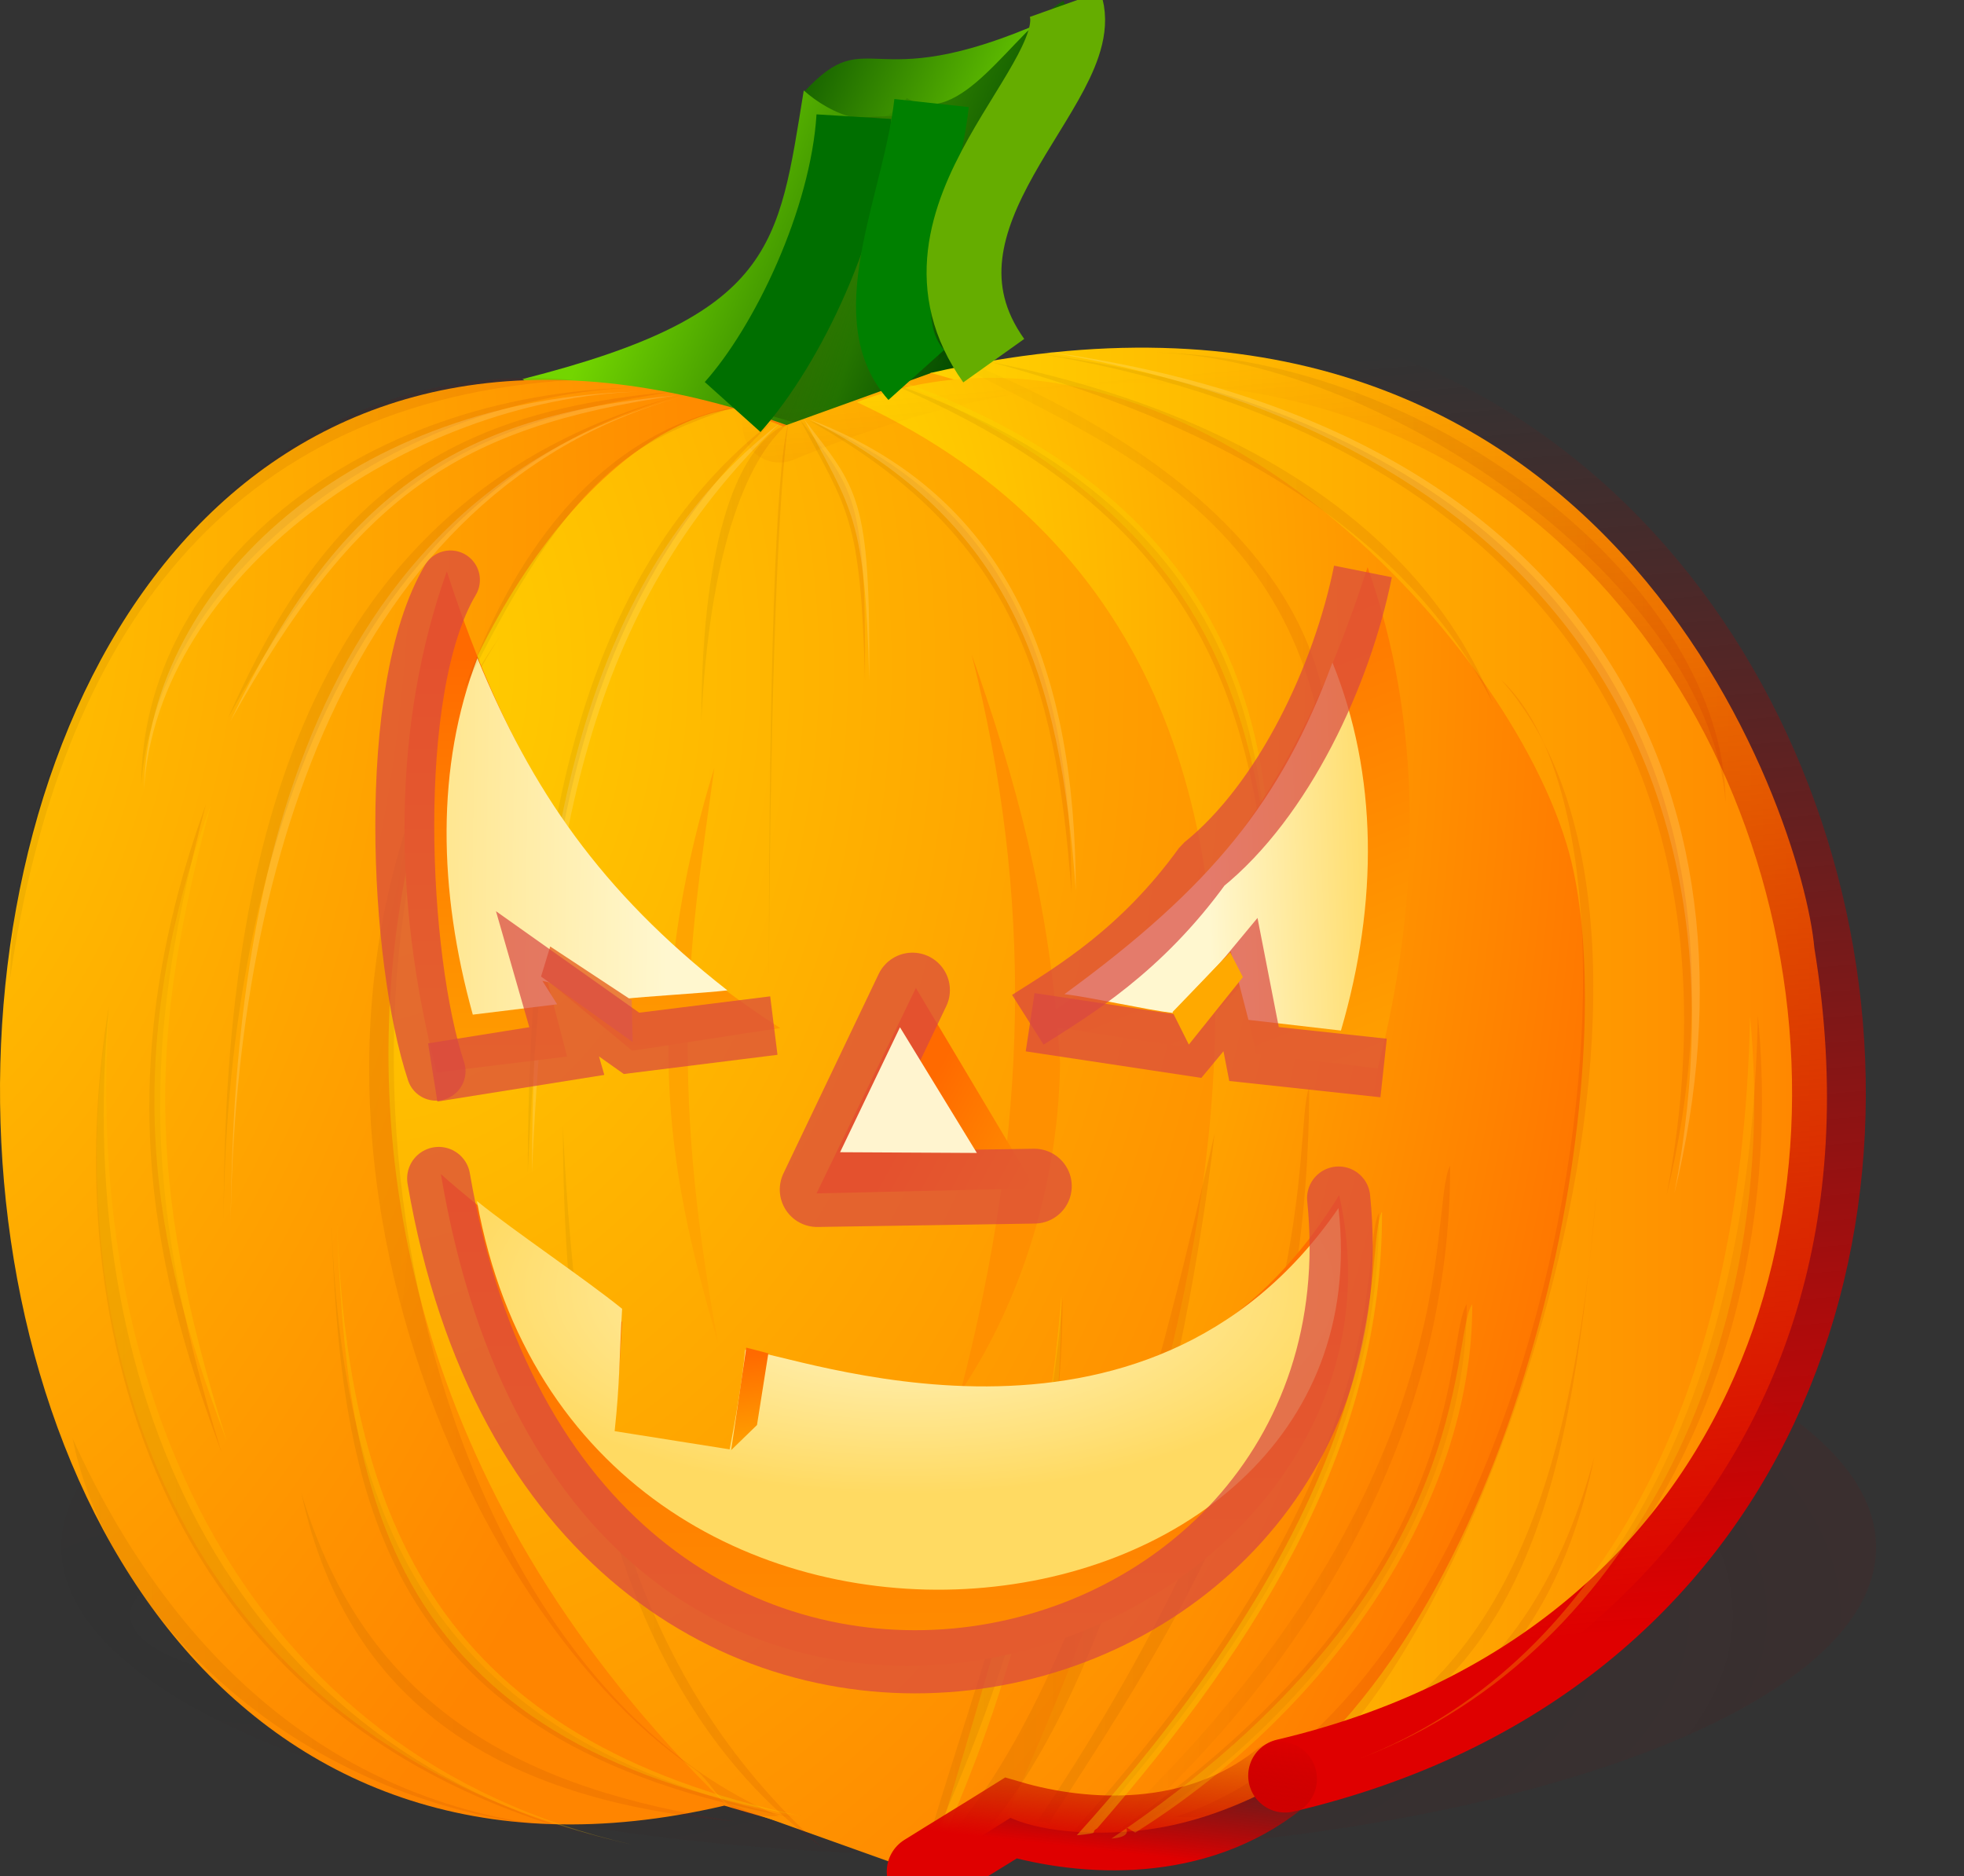 <svg width="67" height="64" viewBox="0 0 67 64" fill="none" xmlns="http://www.w3.org/2000/svg">
<rect x="0" y="0" width="67" height="64" fill="#333333" stroke="none"/>
<g clip-path="url(#clip0_201_90)">
<path fill-rule="evenodd" clip-rule="evenodd" d="M64 52.785C64 46.98 50.141 42.275 33.045 42.275C15.949 42.275 2.09 46.98 2.09 52.785C2.089 58.589 15.948 63.294 33.045 63.294C50.141 63.294 64 58.589 64 52.785L33.045 52.785H64Z" fill="url(#paint0_radial_201_90)"/>
<path fill-rule="evenodd" clip-rule="evenodd" d="M27.41 3.155C28.177 4.019 29.071 5.06 29.838 5.923C31.188 5.261 32.538 4.599 33.889 3.937C34.625 2.987 35.556 2.402 36.293 1.453C36.385 1.136 36.254 0.793 36.346 0.398C29.53 3.605 29.783 0.585 27.41 3.155Z" fill="url(#paint1_linear_201_90)"/>
<path fill-rule="evenodd" clip-rule="evenodd" d="M17.823 12.932C17.823 12.932 26.872 18.739 26.872 18.638C26.872 18.537 34.259 12.999 34.259 12.999C29.587 6.875 37.743 3.213 36.276 0.026C34.495 1.132 32.785 4.443 30.932 3.345C29.999 4.704 28.281 3.859 27.42 3.085C26.55 8.399 26.464 10.747 17.823 12.932Z" fill="url(#paint2_linear_201_90)"/>
<path fill-rule="evenodd" clip-rule="evenodd" d="M26.928 14.534C28.272 30.793 29.617 47.149 30.961 63.408C28.877 62.804 26.793 62.201 24.709 61.598C-8.937 69.475 -8.244 1.916 26.928 14.534Z" fill="url(#paint3_radial_201_90)"/>
<path fill-rule="evenodd" clip-rule="evenodd" d="M31.74 12.724C54.816 7.448 61.506 27.874 61.894 32.333C65.028 51.41 50.301 59.921 42.907 60.894C39.355 44.803 35.292 28.815 31.74 12.724Z" fill="url(#paint4_linear_201_90)"/>
<path fill-rule="evenodd" clip-rule="evenodd" d="M29.163 4.039C29.977 3.944 30.79 3.971 31.604 3.876C31.034 7.026 31.563 12.894 30.994 16.044C32.783 15.882 25.015 13.854 25.015 13.813C27.577 11.461 29.245 4.971 29.163 4.039Z" fill="url(#paint5_linear_201_90)"/>
<path fill-rule="evenodd" clip-rule="evenodd" d="M25.113 13.929C25.213 13.929 26.706 14.546 26.706 14.546L31.768 12.722L36.608 14.13L49.516 33.942C49.516 33.942 43.465 53.15 43.465 53.251C43.465 53.351 37.011 62 37.011 62H34.491L31.465 63.911L24.709 61.497C3.869 41.116 16.104 15.002 25.113 13.929Z" fill="url(#paint6_radial_201_90)"/>
<path fill-rule="evenodd" clip-rule="evenodd" d="M26.618 14.422C19.918 19.613 18.163 28.858 18.145 40.018C18.667 28.752 19.99 20.728 26.618 14.422Z" fill="#FFF4CC" fill-opacity="0.188"/>
<path fill-rule="evenodd" clip-rule="evenodd" d="M24.37 26.191C23.575 31.949 22.753 36.338 24.491 45.801C22.996 40.632 21.647 35.037 24.37 26.191Z" fill="#FFA400"/>
<path fill-rule="evenodd" clip-rule="evenodd" d="M28.045 63.024C21.344 58.118 19.219 48.974 19.201 38.427C19.723 49.074 21.416 57.064 28.045 63.024Z" fill="url(#paint7_linear_201_90)"/>
<path fill-rule="evenodd" clip-rule="evenodd" d="M29.229 13.717C50.303 23.495 38.655 52.475 34.339 61.95C35.381 62.486 37.23 62.62 38.826 62.453C40.423 62.285 41.919 61.766 43.415 60.995C52.221 54.223 55.458 36.249 53.532 29.102C51.512 21.713 40.18 9.614 29.229 13.717Z" fill="url(#paint8_radial_201_90)"/>
<path fill-rule="evenodd" clip-rule="evenodd" d="M31.402 63.674C36.805 58.721 39.843 45.582 41.436 38.666C40.415 47.237 37.921 57.24 33.786 62.302C33.042 62.988 31.727 63.705 31.402 63.674Z" fill="url(#paint9_linear_201_90)"/>
<path fill-rule="evenodd" clip-rule="evenodd" d="M29.898 12.88C39.975 16.273 43.17 22.595 43.197 29.888C42.412 22.525 39.866 17.001 29.898 12.88Z" fill="url(#paint10_linear_201_90)"/>
<path fill-rule="evenodd" clip-rule="evenodd" d="M26.571 61.951C13.673 56.448 9.791 32.813 17.075 21.678C7.257 36.008 15.463 54.731 23.634 60.311C24.52 60.905 24.473 62.068 26.571 61.951Z" fill="url(#paint11_linear_201_90)"/>
<path fill-rule="evenodd" clip-rule="evenodd" d="M31.653 63.9C34.8 57.131 36.191 51.066 36.21 44.174C35.665 51.132 33.973 56.067 31.653 63.9Z" fill="#F7DE00" fill-opacity="0.252"/>
<path fill-rule="evenodd" clip-rule="evenodd" d="M31.331 63.9C34.479 57.131 36.229 51.156 36.248 44.263C35.703 51.221 33.651 56.067 31.331 63.9Z" fill="url(#paint12_linear_201_90)"/>
<path fill-rule="evenodd" clip-rule="evenodd" d="M35.373 62.16C45.458 47.178 44.056 38.642 44.665 37.079C44.619 48.201 41.015 54.137 35.986 61.883C35.458 62.666 36.169 62.05 35.373 62.16Z" fill="url(#paint13_linear_201_90)"/>
<path fill-rule="evenodd" clip-rule="evenodd" d="M15.04 40.051C16.308 41.218 19.955 43.932 21.222 45.099C21.121 47.044 21.041 47.896 20.857 49.841C20.857 49.841 24.167 50.414 24.891 50.547C25.056 49.597 25.318 47.927 25.422 46.689C27.055 46.835 39.248 51.319 45.684 40.768C49.292 56.79 19.624 67.281 15.04 40.051Z" fill="url(#paint14_linear_201_90)"/>
<path fill-rule="evenodd" clip-rule="evenodd" d="M30.023 12.755C40.1 16.147 43.296 22.469 43.322 29.762C42.538 22.4 39.992 16.875 30.023 12.755Z" fill="#F7DE00" fill-opacity="0.251"/>
<path fill-rule="evenodd" clip-rule="evenodd" d="M27.284 14.299C29.122 16.697 29.55 16.901 29.508 23.221C29.367 17.658 28.934 17.413 27.284 14.299Z" fill="url(#paint15_linear_201_90)"/>
<path fill-rule="evenodd" clip-rule="evenodd" d="M46.654 19.35C44.575 25.754 41.707 30.817 35.275 34.936C36.252 35.062 39.359 35.574 40.336 35.7L42.344 33.63L42.855 35.952C43.832 36.078 46.021 36.324 46.998 36.45C48.532 30.483 48.496 24.532 46.654 19.35Z" fill="url(#paint16_linear_201_90)"/>
<path fill-rule="evenodd" clip-rule="evenodd" d="M31.2 11.661C40.166 14.905 45.945 20.086 45.304 26.698C44.504 17.229 37.117 14.953 32.423 12.284C31.977 12.927 31.999 11.602 31.2 11.661Z" fill="url(#paint17_linear_201_90)"/>
<path fill-rule="evenodd" clip-rule="evenodd" d="M15.243 19.49C17.322 25.894 20.189 30.957 26.621 35.076C25.645 35.202 22.537 35.714 21.56 35.84L18.667 33.44L19.345 36.041C18.369 36.168 15.875 36.464 14.898 36.59C13.364 30.623 13.4 24.672 15.243 19.49Z" fill="url(#paint18_linear_201_90)"/>
<path fill-rule="evenodd" clip-rule="evenodd" d="M26.395 14.341C19.694 19.531 18.022 28.858 18.004 40.018C18.526 28.752 19.766 20.646 26.395 14.341Z" fill="url(#paint19_linear_201_90)"/>
<path fill-rule="evenodd" clip-rule="evenodd" d="M45.455 22.601C43.714 27.303 41.354 30.237 36.312 33.915C37.131 34.007 39.191 34.464 40.01 34.557L41.985 32.458L42.59 34.792C43.409 34.885 44.925 35.065 45.745 35.157C47.03 30.776 47 26.406 45.455 22.601Z" fill="url(#paint20_linear_201_90)"/>
<path fill-rule="evenodd" clip-rule="evenodd" d="M16.287 22.453C18.133 26.936 20.479 30.395 24.815 33.786C24.064 33.876 21.998 33.991 21.247 34.081L18.504 33.463L19.007 34.261C18.257 34.35 16.88 34.525 16.129 34.614C14.95 30.371 14.871 26.138 16.287 22.453Z" fill="url(#paint21_linear_201_90)"/>
<path fill-rule="evenodd" clip-rule="evenodd" d="M33.147 22.328C35.24 30.582 35.115 38.415 32.77 47.472C34.53 44.885 36.101 40.873 36.164 36.269C35.849 30.785 34.592 26.415 33.147 22.328Z" fill="#FF9000"/>
<path fill-rule="evenodd" clip-rule="evenodd" d="M37.729 62.72C50.406 54.197 49.23 45.63 50.037 44.494C50.053 51.214 45.274 58.287 38.539 62.518C37.792 62.072 38.782 62.64 37.729 62.72Z" fill="url(#paint22_linear_201_90)"/>
<path d="M46.496 19.495C45.789 23.016 43.798 27.295 41.035 29.517C38.938 32.422 36.651 33.783 35.063 34.789" stroke="#D94842" stroke-opacity="0.704" stroke-width="2.01" stroke-linejoin="bevel"/>
<path d="M15.366 19.784C13.126 23.555 13.616 32.772 14.876 36.543" stroke="#D94842" stroke-opacity="0.704" stroke-width="2.01" stroke-linecap="round" stroke-linejoin="round"/>
<path fill-rule="evenodd" clip-rule="evenodd" d="M18.457 33.315L18.77 32.289L21.55 34.122L21.583 35.551L18.457 33.315Z" fill="#EB7F3D"/>
<path d="M14.762 36.586L19.336 35.856L18.677 33.562L21.543 35.593L26.399 34.987" stroke="#D94842" stroke-opacity="0.704" stroke-width="2.01"/>
<path d="M47.201 36.434L42.78 35.957L42.318 33.588L40.572 35.693L35.142 34.873" stroke="#D94842" stroke-opacity="0.704" stroke-width="2.01"/>
<path fill-rule="evenodd" clip-rule="evenodd" d="M36.492 62.609C47.941 49.925 46.35 42.698 47.041 41.375C47.054 49.204 42.897 55.817 37.187 62.374C36.93 62.547 37.395 62.516 36.492 62.609Z" fill="url(#paint23_linear_201_90)"/>
<path fill-rule="evenodd" clip-rule="evenodd" d="M37.522 62.72C50.312 50.836 48.688 41.196 49.471 39.766C49.486 48.229 45.28 56.237 38.309 62.466C37.584 61.904 38.544 62.619 37.522 62.72Z" fill="url(#paint24_linear_201_90)"/>
<path fill-rule="evenodd" clip-rule="evenodd" d="M16.269 40.972C17.537 42 19.955 43.621 21.223 44.649C21.121 46.361 21.152 47.111 20.968 48.823C20.968 48.823 24.167 49.327 24.891 49.444C25.056 48.609 25.318 47.139 25.422 46.049C27.055 46.177 39.04 50.858 45.661 41.214C47.445 56.942 19.735 60.215 16.269 40.972Z" fill="url(#paint25_radial_201_90)"/>
<path d="M14.966 40.203C19.222 65.029 47.506 58.953 45.667 40.871" stroke="#D94842" stroke-opacity="0.704" stroke-width="2.154" stroke-linecap="round"/>
<path fill-rule="evenodd" clip-rule="evenodd" d="M40.096 61.983C52.869 57.855 57.519 29.1 51.205 23.183C59.387 32.399 49.7 58.055 43.916 60.741C42.987 61.335 42.297 62.1 40.096 61.983Z" fill="url(#paint26_linear_201_90)"/>
<path fill-rule="evenodd" clip-rule="evenodd" d="M31.566 11.801C41.959 14.143 48.184 18.53 50.934 23.998C48.217 17.367 41.009 13.493 32.264 12.07C31.621 12.664 32.472 11.908 31.566 11.801Z" fill="url(#paint27_linear_201_90)"/>
<path fill-rule="evenodd" clip-rule="evenodd" d="M19.559 12.962C6.307 11.824 0.42 25.983 0.346 33.365C2.036 21.792 7.68 13.657 19.559 12.962Z" fill="url(#paint28_linear_201_90)"/>
<path fill-rule="evenodd" clip-rule="evenodd" d="M46.731 59.793C56.353 56.117 61.007 45.204 59.967 34.632C59.703 48.038 54.592 56.72 46.731 59.793Z" fill="url(#paint29_linear_201_90)"/>
<path fill-rule="evenodd" clip-rule="evenodd" d="M20.502 62.416C10.912 62.213 3.764 55.53 2.479 49.079C6.308 57.517 12.586 62.164 20.502 62.416Z" fill="url(#paint30_linear_201_90)"/>
<path fill-rule="evenodd" clip-rule="evenodd" d="M44.021 60.48C48.37 59.817 52.878 57.211 54.389 49.702C52.435 56.969 48.242 59.375 44.021 60.48Z" fill="url(#paint31_linear_201_90)"/>
<path fill-rule="evenodd" clip-rule="evenodd" d="M35.512 11.97C54.285 14.474 60.467 27.006 57.12 40.706C60.135 25.008 51.559 14.551 35.512 11.97Z" fill="#FFF4CC" fill-opacity="0.188"/>
<path fill-rule="evenodd" clip-rule="evenodd" d="M39.423 12.024C49.012 12.227 58.849 20.095 58.867 27.388C58.322 20.026 47.338 12.276 39.423 12.024Z" fill="url(#paint32_linear_201_90)"/>
<path fill-rule="evenodd" clip-rule="evenodd" d="M23.004 13.356C15.525 14.01 11.266 16.594 7.786 24.484C12.07 16.684 15.744 14.446 23.004 13.356Z" fill="url(#paint33_linear_201_90)"/>
<path fill-rule="evenodd" clip-rule="evenodd" d="M43.971 60.466C52.314 57.938 53.614 50.193 54.48 40.427C53.648 50.98 51.14 57.843 43.971 60.466Z" fill="url(#paint34_linear_201_90)"/>
<path fill-rule="evenodd" clip-rule="evenodd" d="M31.245 33.704L27.856 40.712L35.321 40.539L31.245 33.704Z" fill="url(#paint35_linear_201_90)"/>
<path d="M31.128 33.776L27.878 40.581L35.285 40.465" stroke="#D94842" stroke-opacity="0.704" stroke-width="2.553" stroke-linecap="round" stroke-linejoin="round"/>
<path fill-rule="evenodd" clip-rule="evenodd" d="M30.702 35.045L28.659 39.307L33.325 39.332L30.702 35.045Z" fill="#FFF4CF"/>
<path fill-rule="evenodd" clip-rule="evenodd" d="M42.4 33.333L41.965 32.485L40 34.525L40.556 35.635L42.4 33.333Z" fill="#FFA900"/>
<path fill-rule="evenodd" clip-rule="evenodd" d="M23.504 13.47C9.502 17.136 7.887 32.385 7.867 42.2C7.912 30.088 11.691 16.582 23.504 13.47Z" fill="#FFF4CC" fill-opacity="0.189"/>
<path fill-rule="evenodd" clip-rule="evenodd" d="M21.714 13.22C12.124 13.423 4.835 19.497 4.817 26.791C5.362 19.428 13.799 13.471 21.714 13.22Z" fill="url(#paint36_linear_201_90)"/>
<path d="M26.592 14.521C62.902 -0.673 76.619 52.873 43.839 60.576" stroke="url(#paint37_linear_201_90)" stroke-width="2.516" stroke-linecap="round" stroke-linejoin="round"/>
<path fill-rule="evenodd" clip-rule="evenodd" d="M27.575 14.331C34.578 17.23 36.537 23.175 36.555 30.468C36.01 23.106 34.532 18.22 27.575 14.331Z" fill="url(#paint38_linear_201_90)"/>
<path fill-rule="evenodd" clip-rule="evenodd" d="M23.733 13.348C8.848 16.973 7.644 32.119 7.625 41.935C7.669 29.822 11.571 16.378 23.733 13.348Z" fill="url(#paint39_linear_201_90)"/>
<path fill-rule="evenodd" clip-rule="evenodd" d="M21.572 62.929C5.273 59.304 1.995 44.854 3.713 34.475C2.846 47.497 8.255 59.899 21.572 62.929Z" fill="#FFBF00" fill-opacity="0.282"/>
<path fill-rule="evenodd" clip-rule="evenodd" d="M21.808 13.361C12.218 13.564 5.07 19.826 4.911 26.931C5.362 19.663 13.893 13.612 21.808 13.361Z" fill="#FFF4CC" fill-opacity="0.188"/>
<path fill-rule="evenodd" clip-rule="evenodd" d="M35.246 12.036C54.019 14.54 60.201 27.072 56.854 40.772C59.869 25.074 51.292 14.618 35.246 12.036Z" fill="url(#paint40_linear_201_90)"/>
<path fill-rule="evenodd" clip-rule="evenodd" d="M23.07 13.489C15.492 14.176 11.532 16.926 7.852 24.617C12.17 16.883 15.611 14.579 23.07 13.489Z" fill="#FFF4CC" fill-opacity="0.188"/>
<path fill-rule="evenodd" clip-rule="evenodd" d="M7.026 27.438C5.011 35.15 4.699 40.291 7.553 49.534C5.436 43.8 3.537 37.065 7.026 27.438Z" fill="url(#paint41_linear_201_90)"/>
<path fill-rule="evenodd" clip-rule="evenodd" d="M7.199 27.438C5.184 35.01 4.872 40.057 7.725 49.132C5.609 43.503 3.71 36.89 7.199 27.438Z" fill="#FFBF00" fill-opacity="0.434"/>
<path fill-rule="evenodd" clip-rule="evenodd" d="M21.35 62.929C5.052 59.304 1.951 44.766 3.713 34.343C2.447 47.718 8.034 59.899 21.35 62.929Z" fill="url(#paint42_linear_201_90)"/>
<path fill-rule="evenodd" clip-rule="evenodd" d="M25.047 62.13C17.68 61.477 11.935 58.593 10.278 50.927C12.506 58.354 17.896 61.041 25.047 62.13Z" fill="url(#paint43_linear_201_90)"/>
<path fill-rule="evenodd" clip-rule="evenodd" d="M24.943 49.47L25.824 48.614L26.211 46.169L25.458 45.973L24.943 49.47Z" fill="url(#paint44_linear_201_90)"/>
<path fill-rule="evenodd" clip-rule="evenodd" d="M27.114 62.011C12.981 59.519 11.59 51.098 11.294 41.312C11.623 52.239 14.97 59.425 27.114 62.011Z" fill="url(#paint45_linear_201_90)"/>
<path fill-rule="evenodd" clip-rule="evenodd" d="M46.418 59.98C56.039 56.304 60.741 45.248 59.701 34.676C59.437 48.082 54.279 56.907 46.418 59.98Z" fill="#FFBF00" fill-opacity="0.283"/>
<path fill-rule="evenodd" clip-rule="evenodd" d="M25.051 13.886C19.331 15.017 16.796 20.832 15.815 23.567C19.518 15.989 21.655 15.062 25.051 13.886Z" fill="url(#paint46_linear_201_90)"/>
<path fill-rule="evenodd" clip-rule="evenodd" d="M26.893 14.443C26.457 15.934 26.231 23.082 26.229 33.363C26.288 22.985 26.559 16.771 26.893 14.443Z" fill="url(#paint47_linear_201_90)"/>
<path fill-rule="evenodd" clip-rule="evenodd" d="M26.893 14.443C24.947 15.242 23.935 19.073 23.925 24.584C24.192 19.021 25.401 15.691 26.893 14.443Z" fill="url(#paint48_linear_201_90)"/>
<path fill-rule="evenodd" clip-rule="evenodd" d="M27.43 14.299C29.268 16.697 29.695 16.901 29.654 23.221C29.513 17.658 29.08 17.413 27.43 14.299Z" fill="#FFF4CC" fill-opacity="0.188"/>
<path fill-rule="evenodd" clip-rule="evenodd" d="M27.604 14.302C34.607 16.969 36.682 23.088 36.701 30.381C36.156 23.019 34.532 17.814 27.604 14.302Z" fill="#FFF4CC" fill-opacity="0.188"/>
<path d="M43.65 60.688C40.786 62.981 36.993 62.754 34.484 62.022C33.467 62.659 32.544 63.213 31.527 63.85" stroke="url(#paint49_linear_201_90)" stroke-width="2.553" stroke-linecap="round"/>
<path d="M29.129 3.98C28.909 7.538 26.859 11.805 24.993 13.885" stroke="#006F00" stroke-width="2.553"/>
<path fill-rule="evenodd" clip-rule="evenodd" d="M36.734 62.609C48.183 49.925 46.456 42.653 47.147 41.33C47.161 49.159 43.139 55.817 37.428 62.374C37.135 62.535 37.636 62.516 36.734 62.609Z" fill="#F7DE00" fill-opacity="0.34"/>
<path fill-rule="evenodd" clip-rule="evenodd" d="M27.303 61.949C13.17 59.456 11.779 51.035 11.482 41.249C11.811 52.177 15.159 59.362 27.303 61.949Z" fill="#F7DE00" fill-opacity="0.251"/>
<path fill-rule="evenodd" clip-rule="evenodd" d="M37.917 62.72C50.594 54.197 49.419 45.63 50.225 44.494C50.241 51.214 45.463 58.287 38.728 62.518C37.981 62.072 38.971 62.64 37.917 62.72Z" fill="#F7DE00" fill-opacity="0.251"/>
<path d="M31.779 3.516C31.417 6.841 29.392 10.711 31.258 12.791" stroke="#008000" stroke-width="2.553"/>
<path d="M36.334 0.149C37.273 2.785 30.367 7.345 33.901 12.304" stroke="#65AD00" stroke-width="2.553"/>
</g>
<defs>
<radialGradient id="paint0_radial_201_90" cx="0" cy="0" r="1" gradientUnits="userSpaceOnUse" gradientTransform="translate(11.254 55.087) scale(62.793 21.319)">
<stop stop-opacity="0"/>
<stop offset="1" stop-color="#AD0000" stop-opacity="0.09"/>
</radialGradient>
<linearGradient id="paint1_linear_201_90" x1="35.995" y1="3.14" x2="26.996" y2="-0.972" gradientUnits="userSpaceOnUse">
<stop stop-color="#73D500"/>
<stop offset="1" stop-color="#004700"/>
</linearGradient>
<linearGradient id="paint2_linear_201_90" x1="23.279" y1="4.148" x2="34.588" y2="9.076" gradientUnits="userSpaceOnUse">
<stop stop-color="#73D500"/>
<stop offset="1" stop-color="#004700"/>
</linearGradient>
<radialGradient id="paint3_radial_201_90" cx="0" cy="0" r="1" gradientUnits="userSpaceOnUse" gradientTransform="translate(-7.145 18.082) scale(33.569 54.698)">
<stop stop-color="#FFD200"/>
<stop offset="1" stop-color="#FF8500"/>
</radialGradient>
<linearGradient id="paint4_linear_201_90" x1="31.74" y1="36.377" x2="62.325" y2="36.377" gradientUnits="userSpaceOnUse">
<stop stop-color="#FFD200"/>
<stop offset="1" stop-color="#FF8500"/>
</linearGradient>
<linearGradient id="paint5_linear_201_90" x1="24.262" y1="8.249" x2="29.658" y2="9.847" gradientUnits="userSpaceOnUse">
<stop stop-opacity="0.529"/>
<stop offset="1" stop-opacity="0"/>
</linearGradient>
<radialGradient id="paint6_radial_201_90" cx="0" cy="0" r="1" gradientUnits="userSpaceOnUse" gradientTransform="translate(12.464 22.72) scale(37.888 53.481)">
<stop stop-color="#FFD200"/>
<stop offset="1" stop-color="#FF8500"/>
</radialGradient>
<linearGradient id="paint7_linear_201_90" x1="19.201" y1="38.427" x2="28.045" y2="38.427" gradientUnits="userSpaceOnUse">
<stop stop-opacity="0.051"/>
<stop offset="1" stop-color="#AD0000" stop-opacity="0.09"/>
</linearGradient>
<radialGradient id="paint8_radial_201_90" cx="0" cy="0" r="1" gradientUnits="userSpaceOnUse" gradientTransform="translate(27.159 21.808) scale(30.177 60.294)">
<stop stop-color="#FFDF00"/>
<stop offset="1" stop-color="#FF6F00"/>
</radialGradient>
<linearGradient id="paint9_linear_201_90" x1="31.402" y1="38.666" x2="41.436" y2="38.666" gradientUnits="userSpaceOnUse">
<stop stop-opacity="0.051"/>
<stop offset="1" stop-color="#AD0000" stop-opacity="0.09"/>
</linearGradient>
<linearGradient id="paint10_linear_201_90" x1="29.898" y1="12.88" x2="43.196" y2="12.88" gradientUnits="userSpaceOnUse">
<stop stop-opacity="0.051"/>
<stop offset="1" stop-color="#AD0000" stop-opacity="0.09"/>
</linearGradient>
<linearGradient id="paint11_linear_201_90" x1="0.015" y1="33.637" x2="22.425" y2="35.824" gradientUnits="userSpaceOnUse">
<stop stop-opacity="0.051"/>
<stop offset="1" stop-color="#AD0000" stop-opacity="0.09"/>
</linearGradient>
<linearGradient id="paint12_linear_201_90" x1="31.331" y1="44.263" x2="36.248" y2="44.263" gradientUnits="userSpaceOnUse">
<stop stop-opacity="0.051"/>
<stop offset="1" stop-color="#AD0000" stop-opacity="0.09"/>
</linearGradient>
<linearGradient id="paint13_linear_201_90" x1="35.373" y1="37.079" x2="44.665" y2="37.079" gradientUnits="userSpaceOnUse">
<stop stop-opacity="0.051"/>
<stop offset="1" stop-color="#AD0000" stop-opacity="0.09"/>
</linearGradient>
<linearGradient id="paint14_linear_201_90" x1="25.956" y1="40.65" x2="25.991" y2="64.861" gradientUnits="userSpaceOnUse">
<stop stop-color="#FF6A00"/>
<stop offset="1" stop-color="#FF9F00"/>
</linearGradient>
<linearGradient id="paint15_linear_201_90" x1="27.284" y1="14.299" x2="29.511" y2="14.299" gradientUnits="userSpaceOnUse">
<stop stop-opacity="0.051"/>
<stop offset="1" stop-color="#AD0000" stop-opacity="0.09"/>
</linearGradient>
<linearGradient id="paint16_linear_201_90" x1="30.602" y1="21.352" x2="37.752" y2="39.455" gradientUnits="userSpaceOnUse">
<stop stop-color="#FF6A00"/>
<stop offset="1" stop-color="#FF9F00"/>
</linearGradient>
<linearGradient id="paint17_linear_201_90" x1="31.2" y1="11.659" x2="45.353" y2="11.659" gradientUnits="userSpaceOnUse">
<stop stop-opacity="0"/>
<stop offset="1" stop-color="#AD0000" stop-opacity="0.09"/>
</linearGradient>
<linearGradient id="paint18_linear_201_90" x1="21.947" y1="22.427" x2="21.947" y2="36.857" gradientUnits="userSpaceOnUse">
<stop stop-color="#FF6A00"/>
<stop offset="1" stop-color="#FF9F00"/>
</linearGradient>
<linearGradient id="paint19_linear_201_90" x1="18.004" y1="14.341" x2="26.395" y2="14.341" gradientUnits="userSpaceOnUse">
<stop stop-opacity="0.051"/>
<stop offset="1" stop-color="#AD0000" stop-opacity="0.09"/>
</linearGradient>
<linearGradient id="paint20_linear_201_90" x1="41.143" y1="28.968" x2="47.273" y2="28.725" gradientUnits="userSpaceOnUse">
<stop stop-color="#FFF7CF"/>
<stop offset="1" stop-color="#FFDA62"/>
</linearGradient>
<linearGradient id="paint21_linear_201_90" x1="22.812" y1="28.013" x2="9.484" y2="27.797" gradientUnits="userSpaceOnUse">
<stop stop-color="#FFF7CF"/>
<stop offset="1" stop-color="#FFDA62"/>
</linearGradient>
<linearGradient id="paint22_linear_201_90" x1="37.729" y1="44.494" x2="50.037" y2="44.494" gradientUnits="userSpaceOnUse">
<stop stop-opacity="0.051"/>
<stop offset="1" stop-color="#AD0000" stop-opacity="0.09"/>
</linearGradient>
<linearGradient id="paint23_linear_201_90" x1="36.492" y1="41.375" x2="47.041" y2="41.375" gradientUnits="userSpaceOnUse">
<stop stop-opacity="0.051"/>
<stop offset="1" stop-color="#AD0000" stop-opacity="0.09"/>
</linearGradient>
<linearGradient id="paint24_linear_201_90" x1="37.522" y1="39.766" x2="49.471" y2="39.766" gradientUnits="userSpaceOnUse">
<stop stop-opacity="0"/>
<stop offset="1" stop-color="#AD0000" stop-opacity="0.09"/>
</linearGradient>
<radialGradient id="paint25_radial_201_90" cx="0" cy="0" r="1" gradientUnits="userSpaceOnUse" gradientTransform="translate(30.907 44.003) scale(15.473 6.961)">
<stop stop-color="#FFF7CF"/>
<stop offset="1" stop-color="#FFDA62"/>
</radialGradient>
<linearGradient id="paint26_linear_201_90" x1="27.263" y1="34.705" x2="50.099" y2="37.064" gradientUnits="userSpaceOnUse">
<stop stop-opacity="0.051"/>
<stop offset="1" stop-color="#AD0000" stop-opacity="0.09"/>
</linearGradient>
<linearGradient id="paint27_linear_201_90" x1="31.566" y1="11.801" x2="50.934" y2="11.801" gradientUnits="userSpaceOnUse">
<stop stop-opacity="0.051"/>
<stop offset="1" stop-color="#AD0000" stop-opacity="0.09"/>
</linearGradient>
<linearGradient id="paint28_linear_201_90" x1="0.346" y1="12.897" x2="19.559" y2="12.897" gradientUnits="userSpaceOnUse">
<stop stop-opacity="0.051"/>
<stop offset="1" stop-color="#AD0000" stop-opacity="0.09"/>
</linearGradient>
<linearGradient id="paint29_linear_201_90" x1="46.731" y1="34.632" x2="60.11" y2="34.632" gradientUnits="userSpaceOnUse">
<stop stop-opacity="0.051"/>
<stop offset="1" stop-color="#AD0000" stop-opacity="0.09"/>
</linearGradient>
<linearGradient id="paint30_linear_201_90" x1="2.479" y1="49.079" x2="20.502" y2="49.079" gradientUnits="userSpaceOnUse">
<stop stop-opacity="0.051"/>
<stop offset="1" stop-color="#AD0000" stop-opacity="0.09"/>
</linearGradient>
<linearGradient id="paint31_linear_201_90" x1="44.021" y1="49.702" x2="54.389" y2="49.702" gradientUnits="userSpaceOnUse">
<stop stop-opacity="0.051"/>
<stop offset="1" stop-color="#AD0000" stop-opacity="0.09"/>
</linearGradient>
<linearGradient id="paint32_linear_201_90" x1="39.423" y1="12.024" x2="58.867" y2="12.024" gradientUnits="userSpaceOnUse">
<stop stop-opacity="0.051"/>
<stop offset="1" stop-color="#AD0000" stop-opacity="0.09"/>
</linearGradient>
<linearGradient id="paint33_linear_201_90" x1="7.786" y1="13.356" x2="23.004" y2="13.356" gradientUnits="userSpaceOnUse">
<stop stop-opacity="0.051"/>
<stop offset="1" stop-color="#AD0000" stop-opacity="0.09"/>
</linearGradient>
<linearGradient id="paint34_linear_201_90" x1="43.971" y1="40.427" x2="54.48" y2="40.427" gradientUnits="userSpaceOnUse">
<stop stop-opacity="0.051"/>
<stop offset="1" stop-color="#AD0000" stop-opacity="0.09"/>
</linearGradient>
<linearGradient id="paint35_linear_201_90" x1="32.122" y1="36.257" x2="38.062" y2="39.516" gradientUnits="userSpaceOnUse">
<stop stop-color="#FF6A00"/>
<stop offset="1" stop-color="#FF9F00"/>
</linearGradient>
<linearGradient id="paint36_linear_201_90" x1="4.817" y1="13.22" x2="21.714" y2="13.22" gradientUnits="userSpaceOnUse">
<stop stop-opacity="0.051"/>
<stop offset="1" stop-color="#AD0000" stop-opacity="0.09"/>
</linearGradient>
<linearGradient id="paint37_linear_201_90" x1="38.763" y1="12.849" x2="42.454" y2="56.763" gradientUnits="userSpaceOnUse">
<stop stop-color="#9E0000" stop-opacity="0"/>
<stop offset="1" stop-color="#DF0000"/>
</linearGradient>
<linearGradient id="paint38_linear_201_90" x1="27.575" y1="14.331" x2="36.555" y2="14.331" gradientUnits="userSpaceOnUse">
<stop stop-opacity="0.051"/>
<stop offset="1" stop-color="#AD0000" stop-opacity="0.09"/>
</linearGradient>
<linearGradient id="paint39_linear_201_90" x1="7.625" y1="13.348" x2="23.733" y2="13.348" gradientUnits="userSpaceOnUse">
<stop stop-opacity="0.051"/>
<stop offset="1" stop-color="#AD0000" stop-opacity="0.09"/>
</linearGradient>
<linearGradient id="paint40_linear_201_90" x1="35.246" y1="12.036" x2="57.72" y2="12.036" gradientUnits="userSpaceOnUse">
<stop stop-opacity="0.051"/>
<stop offset="1" stop-color="#AD0000" stop-opacity="0.09"/>
</linearGradient>
<linearGradient id="paint41_linear_201_90" x1="5.095" y1="27.438" x2="7.553" y2="27.438" gradientUnits="userSpaceOnUse">
<stop stop-opacity="0.051"/>
<stop offset="1" stop-color="#AD0000" stop-opacity="0.09"/>
</linearGradient>
<linearGradient id="paint42_linear_201_90" x1="3.275" y1="34.343" x2="21.35" y2="34.343" gradientUnits="userSpaceOnUse">
<stop stop-opacity="0.051"/>
<stop offset="1" stop-color="#AD0000" stop-opacity="0.09"/>
</linearGradient>
<linearGradient id="paint43_linear_201_90" x1="10.278" y1="50.927" x2="25.047" y2="50.927" gradientUnits="userSpaceOnUse">
<stop stop-opacity="0.051"/>
<stop offset="1" stop-color="#AD0000" stop-opacity="0.09"/>
</linearGradient>
<linearGradient id="paint44_linear_201_90" x1="25.63" y1="46.192" x2="26.025" y2="49.179" gradientUnits="userSpaceOnUse">
<stop stop-color="#FF6A00"/>
<stop offset="1" stop-color="#FF9F00"/>
</linearGradient>
<linearGradient id="paint45_linear_201_90" x1="11.294" y1="41.312" x2="27.114" y2="41.312" gradientUnits="userSpaceOnUse">
<stop stop-opacity="0.051"/>
<stop offset="1" stop-color="#AD0000" stop-opacity="0.09"/>
</linearGradient>
<linearGradient id="paint46_linear_201_90" x1="15.815" y1="13.886" x2="25.051" y2="13.886" gradientUnits="userSpaceOnUse">
<stop stop-opacity="0.051"/>
<stop offset="1" stop-color="#AD0000" stop-opacity="0.09"/>
</linearGradient>
<linearGradient id="paint47_linear_201_90" x1="26.229" y1="14.443" x2="26.893" y2="14.443" gradientUnits="userSpaceOnUse">
<stop stop-opacity="0.051"/>
<stop offset="1" stop-color="#AD0000" stop-opacity="0.09"/>
</linearGradient>
<linearGradient id="paint48_linear_201_90" x1="23.925" y1="14.443" x2="26.893" y2="14.443" gradientUnits="userSpaceOnUse">
<stop stop-opacity="0.051"/>
<stop offset="1" stop-color="#AD0000" stop-opacity="0.09"/>
</linearGradient>
<linearGradient id="paint49_linear_201_90" x1="43.636" y1="59.174" x2="43.115" y2="63.751" gradientUnits="userSpaceOnUse">
<stop stop-color="#9E0000" stop-opacity="0"/>
<stop offset="1" stop-color="#DF0000"/>
</linearGradient>
<clipPath id="clip0_201_90">
<rect width="67" height="64" fill="white"/>
</clipPath>
</defs>
</svg>
